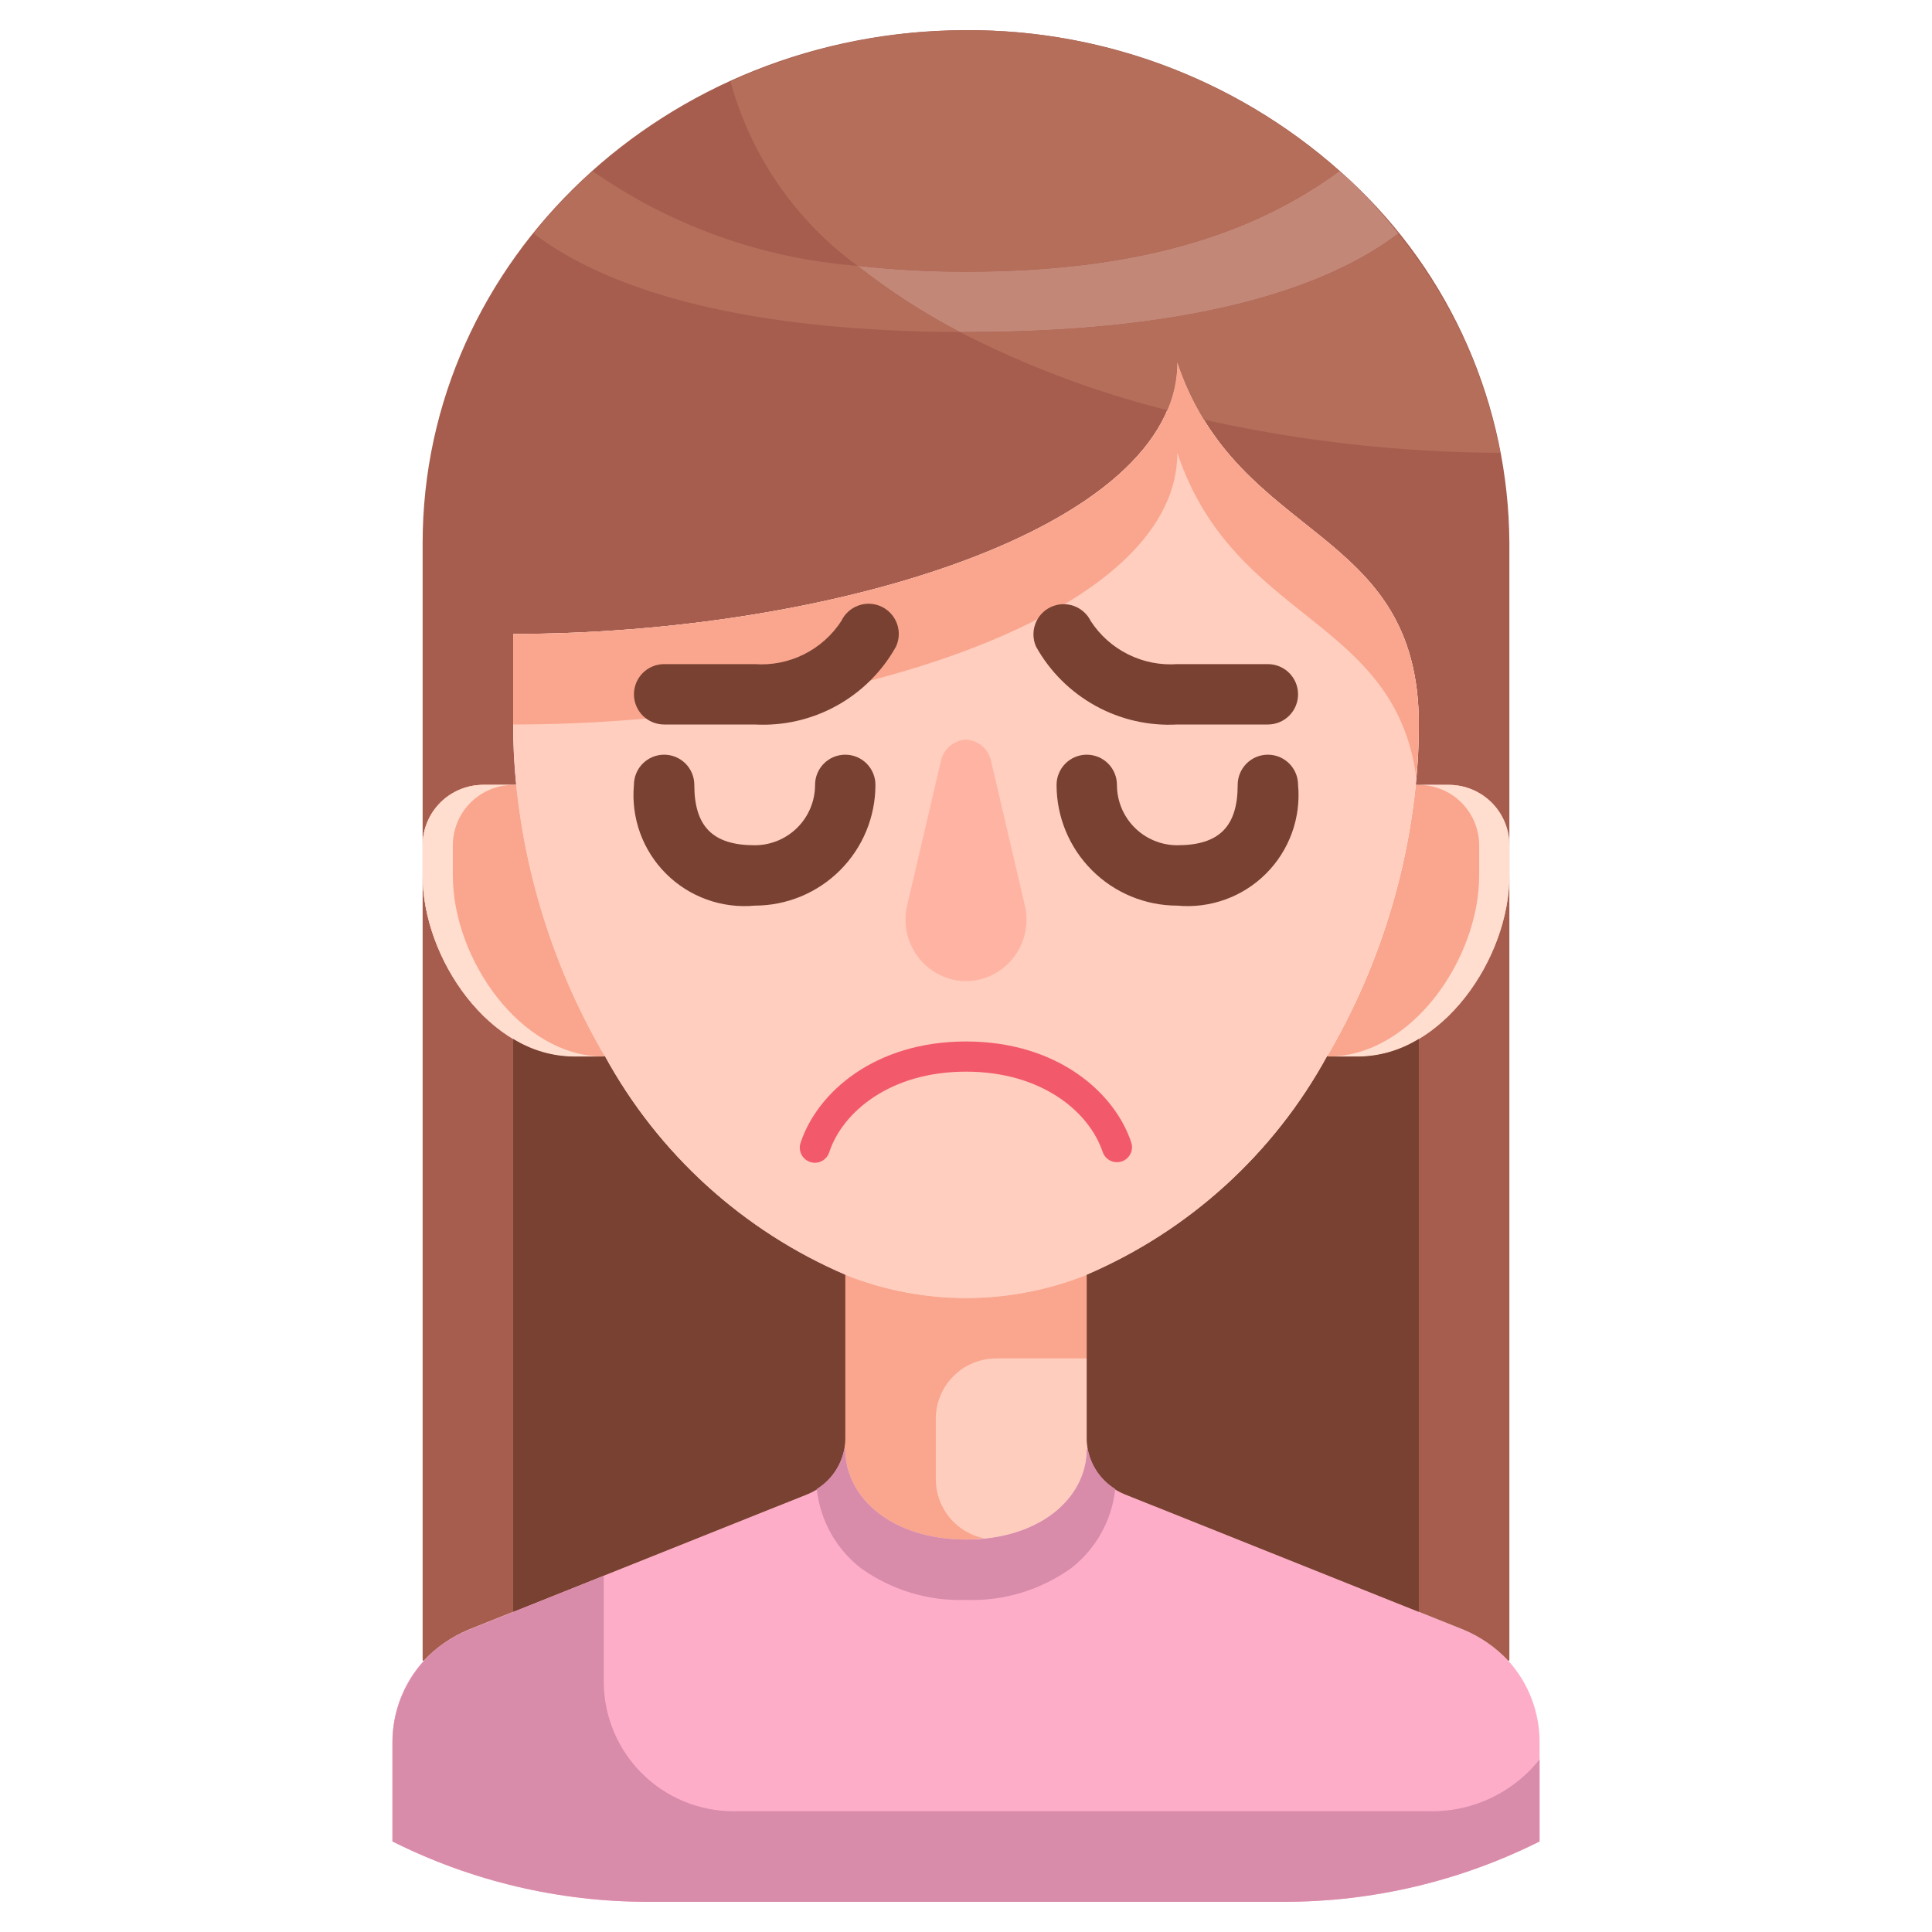 <svg width="80" height="80" viewBox="0 0 80 80" fill="none" xmlns="http://www.w3.org/2000/svg">
<path d="M63.75 72.138V76.25C60.464 77.897 56.838 78.753 53.163 78.75H26.837C23.162 78.753 19.536 77.897 16.25 76.25V72.138C16.247 70.896 16.706 69.697 17.538 68.775C18.056 68.22 18.687 67.781 19.387 67.487L33.425 61.875C33.82 61.716 34.168 61.46 34.437 61.13C34.706 60.799 34.887 60.407 34.962 59.987L35 60C35 62.075 37 63.75 40 63.75C43 63.75 45 62.075 45 60L45.038 59.987C45.113 60.407 45.294 60.799 45.563 61.13C45.832 61.46 46.18 61.716 46.575 61.875L60.612 67.487C61.313 67.781 61.944 68.22 62.462 68.775C63.294 69.697 63.753 70.896 63.75 72.138Z" fill="#FDADC8"/>
<path d="M62.5 35V36.25C62.5 39.7 59.7 43.75 56.25 43.75H55L54.962 43.725C56.973 40.284 58.222 36.452 58.625 32.487L58.75 32.5H60C60.662 32.502 61.297 32.766 61.766 33.234C62.234 33.703 62.498 34.338 62.5 35Z" fill="#FAA68E"/>
<path d="M62.5 36.25V68.75L62.462 68.775C61.944 68.22 61.313 67.781 60.612 67.487L46.575 61.875C46.18 61.716 45.832 61.46 45.563 61.13C45.294 60.799 45.113 60.407 45.038 59.987C45.012 59.847 44.999 59.705 45 59.562V52.788C49.242 50.967 52.75 47.776 54.962 43.725L55 43.75H56.25C59.7 43.75 62.5 39.7 62.5 36.25Z" fill="#A65D4E"/>
<path d="M62.5 22.5V35C62.498 34.338 62.234 33.703 61.766 33.234C61.297 32.766 60.662 32.502 60 32.5H58.75L58.625 32.487C58.71 31.661 58.752 30.831 58.75 30C58.75 21.712 51.25 22.5 48.75 15C48.75 21.913 34.375 26.25 21.25 26.25V30C21.248 30.831 21.29 31.661 21.375 32.487L21.25 32.5H20C19.338 32.502 18.703 32.766 18.234 33.234C17.766 33.703 17.502 34.338 17.5 35V22.5C17.5 10.762 27.575 1.25 40 1.25C45.905 1.215 51.599 3.443 55.913 7.475C57.979 9.396 59.63 11.72 60.764 14.305C61.897 16.889 62.488 19.678 62.5 22.5Z" fill="#A65D4E"/>
<path d="M45.037 59.987L45 60C45 62.075 43 63.75 40 63.75C37 63.75 35 62.075 35 60L34.962 59.987C34.988 59.847 35 59.705 35 59.562V52.788C38.21 54.071 41.79 54.071 45 52.788V59.562C44.999 59.705 45.012 59.847 45.037 59.987Z" fill="#FFCDBE"/>
<path d="M35 52.788V59.562C35.001 59.705 34.988 59.847 34.962 59.987C34.887 60.407 34.706 60.799 34.437 61.13C34.168 61.46 33.82 61.716 33.425 61.875L19.387 67.487C18.687 67.781 18.056 68.22 17.538 68.775L17.5 68.75V36.25C17.5 39.7 20.3 43.75 23.75 43.75H25L25.038 43.725C27.25 47.776 30.758 50.967 35 52.788Z" fill="#A65D4E"/>
<path d="M48.75 15C48.75 21.913 34.375 26.25 21.25 26.25V30C21.248 30.831 21.29 31.661 21.375 32.487C21.778 36.452 23.027 40.284 25.038 43.725C27.25 47.776 30.758 50.967 35 52.788C38.21 54.071 41.79 54.071 45 52.788C49.242 50.967 52.75 47.776 54.963 43.725C56.973 40.284 58.222 36.452 58.625 32.487C58.71 31.661 58.752 30.831 58.75 30C58.75 21.712 51.25 22.5 48.75 15Z" fill="#FFCEBF"/>
<path d="M25.038 43.725L25 43.75H23.75C20.3 43.75 17.5 39.7 17.5 36.25V35C17.502 34.338 17.766 33.703 18.234 33.234C18.703 32.766 19.338 32.502 20 32.5H21.25L21.375 32.487C21.778 36.452 23.027 40.284 25.038 43.725Z" fill="#FAA68E"/>
<path d="M48.75 15C48.75 21.913 34.375 26.25 21.25 26.25V30C34.375 30 48.75 25.663 48.75 18.75C51.083 25.75 57.759 25.538 58.646 32.203C58.714 31.47 58.75 30.73 58.75 30C58.75 21.712 51.25 22.5 48.75 15Z" fill="#FAA68E"/>
<path d="M60 32.5H58.75C59.412 32.502 60.047 32.766 60.516 33.234C60.984 33.703 61.248 34.338 61.25 35V36.25C61.25 39.7 58.45 43.75 55 43.75H56.25C59.7 43.75 62.5 39.7 62.5 36.25V35C62.498 34.338 62.234 33.703 61.766 33.234C61.297 32.766 60.662 32.502 60 32.5Z" fill="#FFDECF"/>
<path d="M18.75 36.25V35C18.752 34.338 19.016 33.703 19.484 33.234C19.953 32.766 20.588 32.502 21.25 32.5H20C19.338 32.502 18.703 32.766 18.234 33.234C17.766 33.703 17.502 34.338 17.5 35V36.25C17.5 39.7 20.3 43.75 23.75 43.75H25C21.55 43.75 18.75 39.7 18.75 36.25Z" fill="#FFDECF"/>
<path d="M38.75 61.25V58.75C38.75 58.087 39.013 57.451 39.482 56.982C39.951 56.513 40.587 56.25 41.25 56.25H45V52.788C41.79 54.071 38.21 54.071 35 52.788V59.562C35 59.705 34.988 59.847 34.962 59.987L35 60C35 62.075 37 63.75 40 63.75C40.248 63.745 40.495 63.727 40.741 63.697C40.178 63.581 39.673 63.273 39.311 62.828C38.948 62.382 38.75 61.825 38.75 61.25Z" fill="#FAA68E"/>
<path d="M25.038 43.725L25 43.75H23.75C22.866 43.739 22.001 43.486 21.25 43.019V66.743L33.425 61.875C33.82 61.716 34.168 61.46 34.437 61.13C34.706 60.799 34.887 60.407 34.962 59.987C34.988 59.847 35.001 59.705 35 59.562V52.788C30.758 50.967 27.25 47.776 25.038 43.725Z" fill="#784132"/>
<path d="M54.962 43.725L55 43.75H56.25C57.134 43.739 57.999 43.486 58.75 43.019V66.743L46.575 61.875C46.18 61.716 45.832 61.46 45.563 61.13C45.294 60.799 45.113 60.407 45.038 59.987C45.012 59.847 44.999 59.705 45 59.562V52.788C49.242 50.967 52.75 47.776 54.962 43.725Z" fill="#784132"/>
<path d="M35.651 64.938C36.916 65.843 38.445 66.304 40 66.25C41.555 66.304 43.084 65.843 44.349 64.938C44.86 64.542 45.285 64.047 45.6 63.483C45.915 62.919 46.111 62.296 46.179 61.654C45.883 61.47 45.63 61.227 45.433 60.941C45.236 60.654 45.102 60.329 45.038 59.987L45 60C45 62.075 43 63.75 40 63.75C37 63.75 35 62.075 35 60L34.962 59.987C34.898 60.329 34.764 60.654 34.567 60.941C34.371 61.227 34.117 61.47 33.821 61.654C33.889 62.296 34.086 62.919 34.4 63.483C34.715 64.047 35.14 64.542 35.651 64.938Z" fill="#D88CAA"/>
<path d="M60.681 74.83C60.229 74.943 59.764 75 59.297 75H30.375C28.95 75 27.582 74.434 26.574 73.426C25.566 72.418 25 71.05 25 69.625V65.25L19.387 67.5C18.463 67.874 17.671 68.515 17.112 69.341C16.553 70.166 16.253 71.14 16.25 72.138V76.25C19.536 77.897 23.162 78.753 26.837 78.75H53.163C56.838 78.753 60.464 77.897 63.75 76.25V72.853C62.972 73.831 61.894 74.526 60.681 74.83Z" fill="#D88CAA"/>
<path d="M35.509 11.006C36.833 12.052 38.253 12.971 39.75 13.75H40C48.75 13.75 54.599 12.18 57.903 9.669C57.289 8.893 56.625 8.16 55.913 7.475C55.769 7.339 55.608 7.219 55.459 7.086C52 9.625 47.274 11.25 40 11.25C38.5 11.252 37 11.171 35.509 11.006Z" fill="#C38778"/>
<path d="M35.509 11.006C37 11.171 38.5 11.252 40 11.25C47.274 11.25 52 9.625 55.459 7.086C51.201 3.302 45.696 1.223 40 1.25C36.635 1.251 33.31 1.976 30.25 3.375C31.085 6.442 32.94 9.134 35.509 11.006Z" fill="#B46E5A"/>
<path d="M35.509 11.006C31.568 10.706 27.78 9.352 24.541 7.086C23.657 7.878 22.839 8.742 22.096 9.667C25.366 12.155 31.14 13.715 39.75 13.75C38.253 12.971 36.833 12.052 35.509 11.006Z" fill="#B46E5A"/>
<path d="M62.125 18.75C62.05 18.355 61.961 17.964 61.864 17.578C61.839 17.477 61.81 17.379 61.784 17.28C61.6 16.592 61.38 15.915 61.125 15.25C61.09 15.159 61.055 15.066 61.019 14.976C60.564 13.846 60.01 12.758 59.362 11.726L59.354 11.713C58.91 11.006 58.426 10.325 57.904 9.675C54.599 12.18 48.75 13.75 40 13.75C39.913 13.75 39.833 13.75 39.75 13.75C42.48 15.152 45.362 16.238 48.339 16.986C48.609 16.359 48.749 15.683 48.75 15C49.025 15.831 49.395 16.628 49.851 17.375C53.881 18.275 57.996 18.736 62.125 18.75Z" fill="#B46E5A"/>
<path d="M38.953 31.545L37.536 37.611C37.512 37.716 37.5 37.823 37.5 37.93C37.458 38.599 37.683 39.258 38.124 39.763C38.566 40.267 39.189 40.577 39.858 40.625H40.142C40.811 40.577 41.434 40.267 41.876 39.763C42.317 39.258 42.542 38.599 42.5 37.93C42.5 37.823 42.488 37.716 42.464 37.611L41.047 31.545C41.002 31.296 40.873 31.07 40.684 30.903C40.493 30.736 40.253 30.638 40 30.625C39.747 30.638 39.507 30.736 39.317 30.903C39.127 31.07 38.998 31.296 38.953 31.545Z" fill="#FFB4A3"/>
<path d="M46.25 48.125C46.119 48.125 45.991 48.084 45.885 48.007C45.778 47.93 45.699 47.822 45.657 47.697C45.105 46.044 43.142 44.375 40 44.375C36.857 44.375 34.895 46.044 34.342 47.697C34.319 47.778 34.279 47.853 34.226 47.918C34.173 47.983 34.107 48.037 34.032 48.076C33.958 48.115 33.877 48.139 33.793 48.145C33.709 48.152 33.624 48.142 33.545 48.115C33.465 48.089 33.392 48.046 33.328 47.991C33.266 47.935 33.214 47.867 33.178 47.791C33.142 47.715 33.122 47.633 33.118 47.549C33.114 47.465 33.128 47.381 33.157 47.303C33.85 45.224 36.235 43.125 40 43.125C43.765 43.125 46.15 45.224 46.842 47.303C46.868 47.38 46.879 47.463 46.873 47.545C46.867 47.627 46.846 47.706 46.809 47.78C46.772 47.853 46.721 47.919 46.659 47.973C46.597 48.027 46.525 48.068 46.447 48.094C46.384 48.114 46.317 48.125 46.25 48.125Z" fill="#F25A6B"/>
<path d="M31.25 37.5C30.578 37.563 29.9 37.476 29.265 37.247C28.63 37.018 28.053 36.652 27.576 36.174C27.098 35.697 26.732 35.12 26.503 34.485C26.274 33.85 26.187 33.172 26.25 32.5C26.25 32.169 26.382 31.851 26.616 31.616C26.851 31.382 27.169 31.25 27.5 31.25C27.831 31.25 28.149 31.382 28.384 31.616C28.618 31.851 28.75 32.169 28.75 32.5C28.75 34.229 29.521 35 31.25 35C31.913 35 32.549 34.737 33.018 34.268C33.487 33.799 33.75 33.163 33.75 32.5C33.75 32.169 33.882 31.851 34.116 31.616C34.351 31.382 34.669 31.25 35 31.25C35.331 31.25 35.65 31.382 35.884 31.616C36.118 31.851 36.25 32.169 36.25 32.5C36.25 33.826 35.723 35.098 34.786 36.035C33.848 36.973 32.576 37.5 31.25 37.5Z" fill="#784132"/>
<path d="M48.75 37.5C47.424 37.5 46.152 36.973 45.215 36.035C44.277 35.098 43.75 33.826 43.75 32.5C43.75 32.169 43.882 31.851 44.116 31.616C44.35 31.382 44.669 31.25 45 31.25C45.331 31.25 45.65 31.382 45.884 31.616C46.118 31.851 46.25 32.169 46.25 32.5C46.25 33.163 46.513 33.799 46.982 34.268C47.451 34.737 48.087 35 48.75 35C50.479 35 51.25 34.229 51.25 32.5C51.25 32.169 51.382 31.851 51.616 31.616C51.85 31.382 52.169 31.25 52.5 31.25C52.831 31.25 53.15 31.382 53.384 31.616C53.618 31.851 53.75 32.169 53.75 32.5C53.813 33.172 53.726 33.85 53.497 34.485C53.268 35.12 52.902 35.697 52.424 36.174C51.947 36.652 51.37 37.018 50.735 37.247C50.1 37.476 49.422 37.563 48.75 37.5Z" fill="#784132"/>
<path d="M52.5 30H48.75C47.571 30.065 46.398 29.797 45.364 29.227C44.33 28.657 43.476 27.809 42.901 26.777C42.768 26.479 42.757 26.139 42.871 25.832C42.985 25.525 43.215 25.275 43.511 25.136C43.808 24.997 44.147 24.98 44.456 25.088C44.765 25.196 45.019 25.421 45.164 25.715C45.548 26.306 46.083 26.783 46.714 27.097C47.344 27.41 48.047 27.55 48.75 27.5H52.5C52.832 27.5 53.15 27.632 53.384 27.866C53.618 28.101 53.75 28.419 53.75 28.75C53.75 29.081 53.618 29.399 53.384 29.634C53.15 29.868 52.832 30 52.5 30Z" fill="#784132"/>
<path d="M31.25 30H27.5C27.169 30 26.851 29.868 26.616 29.634C26.382 29.399 26.25 29.081 26.25 28.75C26.25 28.419 26.382 28.101 26.616 27.866C26.851 27.632 27.169 27.5 27.5 27.5H31.25C31.952 27.55 32.655 27.411 33.285 27.097C33.916 26.784 34.451 26.307 34.835 25.718C34.976 25.418 35.231 25.186 35.543 25.074C35.855 24.961 36.199 24.977 36.499 25.119C36.799 25.26 37.03 25.515 37.143 25.827C37.255 26.139 37.239 26.483 37.097 26.782C36.521 27.812 35.668 28.659 34.634 29.228C33.6 29.797 32.428 30.064 31.25 30Z" fill="#784132"/>
</svg>
